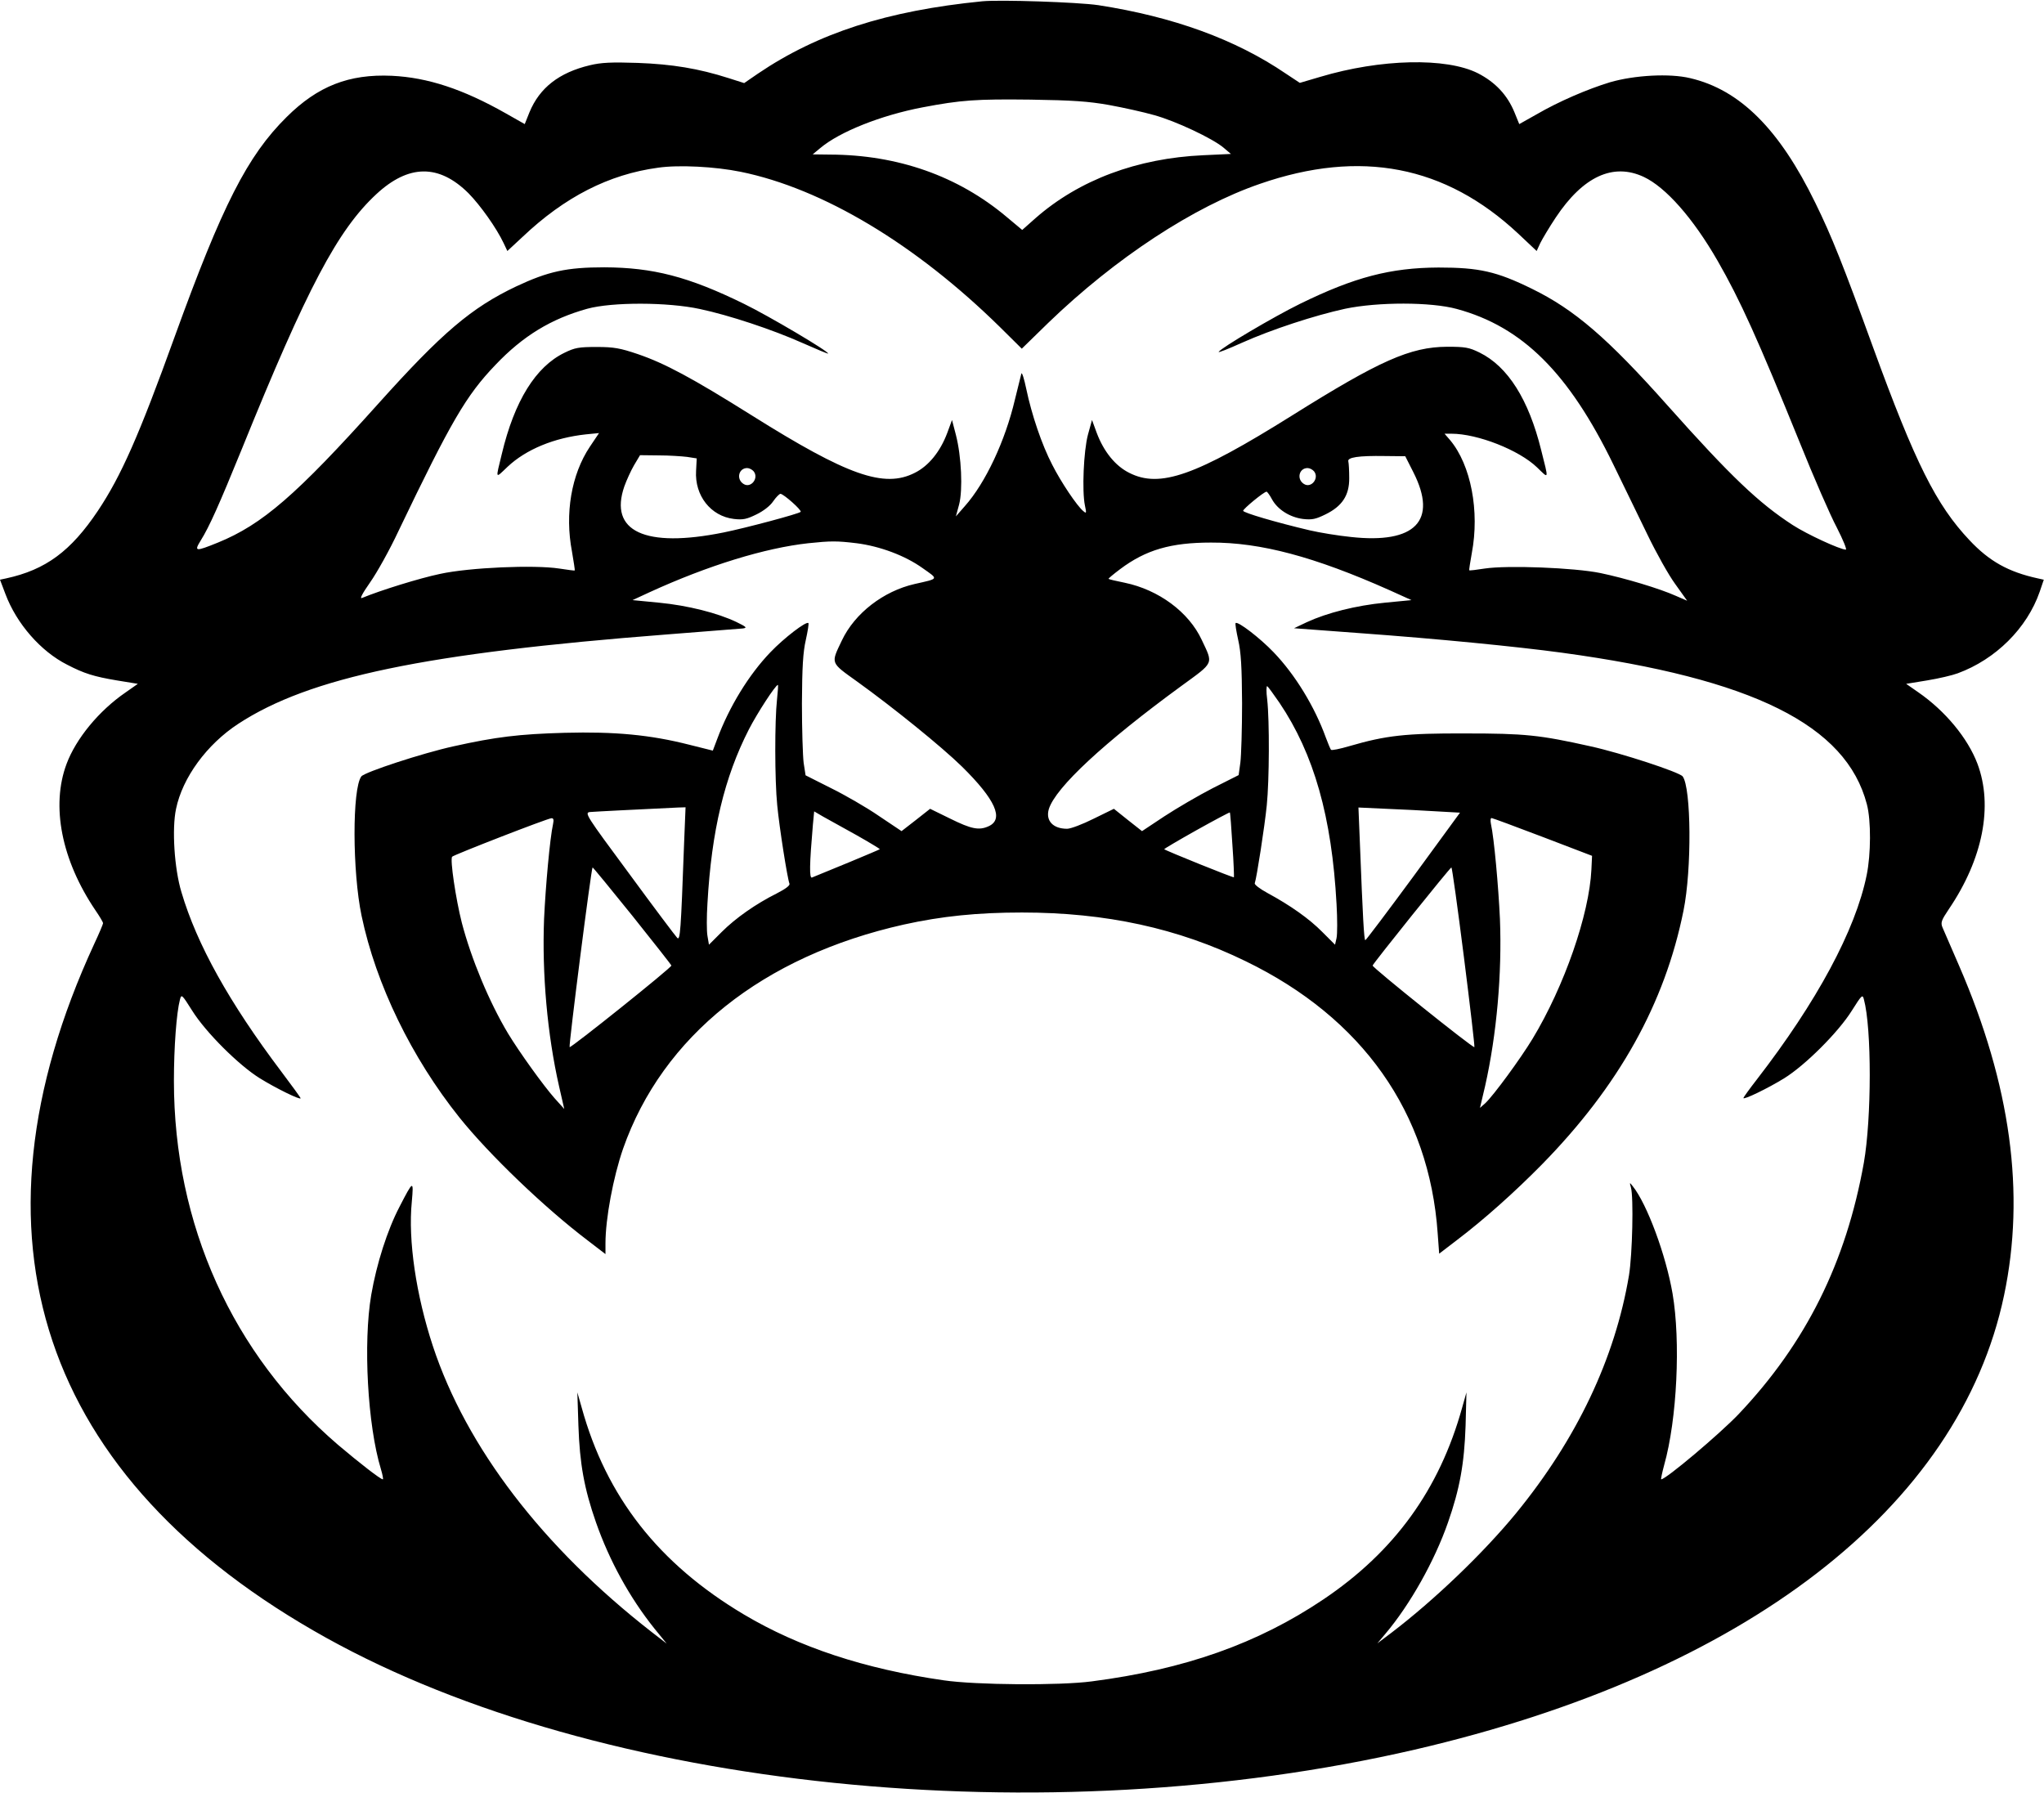 <?xml version="1.0" standalone="no"?>
<!DOCTYPE svg PUBLIC "-//W3C//DTD SVG 20010904//EN"
 "http://www.w3.org/TR/2001/REC-SVG-20010904/DTD/svg10.dtd">
<svg version="1.0" xmlns="http://www.w3.org/2000/svg"
 width="952pt" height="835pt" viewBox="0 0 952 835"
 preserveAspectRatio="xMidYMid meet">

<g transform="translate(0,835) scale(0.1,-0.1)"
fill="#000000" stroke="none">
<path d="M4575 8344 c-444 -44 -766 -148 -1045 -337 l-64 -44 -72 23 c-141 45
-263 65 -424 71 -121 4 -170 2 -223 -11 -143 -34 -234 -105 -281 -219 l-22
-55 -90 51 c-198 112 -362 166 -529 174 -200 9 -345 -48 -490 -192 -183 -181
-300 -412 -521 -1022 -167 -463 -250 -650 -358 -812 -126 -188 -243 -275 -428
-315 l-28 -6 25 -66 c52 -139 165 -268 288 -330 79 -41 124 -55 231 -73 l98
-16 -57 -40 c-124 -85 -231 -215 -275 -333 -73 -195 -24 -447 134 -681 20 -29
36 -56 36 -61 0 -4 -18 -47 -41 -96 -629 -1362 -251 -2493 1082 -3233 1274
-707 3341 -919 5068 -520 1539 357 2537 1126 2745 2116 100 475 31 980 -209
1534 -37 85 -72 166 -78 180 -9 22 -5 33 30 85 158 233 207 480 133 677 -45
119 -150 246 -276 333 l-56 39 98 16 c55 9 118 24 142 33 177 65 323 210 382
380 l19 56 -27 6 c-138 30 -227 80 -319 178 -155 164 -253 360 -449 898 -140
385 -192 516 -269 673 -167 343 -351 527 -583 581 -95 23 -259 14 -373 -19
-105 -32 -238 -89 -343 -150 l-80 -45 -22 54 c-33 81 -89 141 -171 183 -147
74 -453 67 -734 -17 l-95 -28 -65 43 c-235 160 -525 265 -874 319 -96 14 -456
26 -540 18z m590 -483 c66 -12 161 -33 210 -47 102 -28 273 -109 324 -152 l34
-29 -129 -6 c-308 -14 -578 -115 -781 -293 l-62 -55 -73 61 c-226 190 -506
289 -823 290 l-80 1 35 29 c90 76 283 153 477 190 179 34 248 39 503 36 196
-3 269 -8 365 -25z m-1716 -311 c383 -78 815 -337 1208 -723 l102 -101 124
121 c312 301 677 541 986 647 468 162 863 85 1202 -232 l86 -81 17 37 c10 20
42 74 72 119 127 191 267 256 410 189 102 -48 229 -191 344 -391 105 -183 186
-362 382 -845 65 -162 143 -341 173 -397 29 -57 48 -103 42 -103 -28 1 -180
71 -248 115 -157 102 -287 225 -581 555 -281 316 -435 448 -633 545 -165 81
-246 99 -435 99 -224 -1 -392 -45 -645 -169 -122 -60 -368 -205 -379 -224 -3
-5 45 14 107 42 141 63 340 128 482 159 153 32 400 32 520 -1 306 -83 522
-298 730 -726 46 -93 116 -240 158 -325 41 -85 99 -189 130 -231 l55 -77 -53
23 c-76 34 -236 82 -351 106 -122 25 -433 37 -539 21 -38 -6 -70 -10 -72 -8
-1 1 4 37 12 80 37 195 -4 410 -101 526 l-26 30 32 0 c122 0 315 -76 399 -157
56 -54 55 -62 19 81 -58 235 -155 389 -287 454 -49 24 -67 27 -151 27 -172 -1
-315 -65 -722 -320 -449 -281 -616 -340 -759 -267 -64 32 -118 98 -151 186
l-22 60 -19 -69 c-20 -76 -28 -262 -14 -329 8 -37 7 -39 -8 -26 -29 24 -103
134 -144 215 -49 94 -96 234 -121 353 -10 48 -20 80 -23 72 -2 -8 -16 -63 -30
-121 -45 -192 -137 -388 -233 -496 l-42 -48 15 55 c18 69 11 225 -15 325 l-18
69 -22 -60 c-33 -88 -87 -154 -151 -186 -143 -73 -313 -13 -759 267 -279 175
-406 243 -532 286 -80 27 -110 33 -190 33 -84 0 -102 -3 -151 -27 -134 -65
-233 -224 -292 -472 -29 -120 -32 -115 27 -59 86 81 217 135 365 151 l61 6
-43 -64 c-86 -129 -117 -311 -83 -488 8 -47 14 -86 13 -88 -2 -1 -34 3 -72 9
-117 18 -419 5 -556 -25 -95 -20 -276 -76 -363 -112 -12 -5 1 20 38 73 31 44
91 151 132 239 245 511 315 631 451 773 129 136 260 215 428 262 117 32 376
31 524 -1 137 -29 339 -96 480 -159 63 -28 116 -50 118 -49 7 8 -277 176 -392
232 -259 127 -424 169 -650 170 -176 0 -262 -19 -411 -89 -208 -99 -344 -214
-642 -546 -382 -426 -541 -563 -747 -647 -106 -43 -112 -42 -80 10 40 64 85
165 191 425 305 753 447 1021 627 1188 150 139 291 141 429 4 55 -56 130 -161
164 -233 l17 -36 70 65 c197 187 403 292 632 323 97 14 266 5 384 -19z m-249
-1328 l45 -7 -3 -58 c-7 -115 68 -211 176 -224 43 -5 60 -1 105 21 33 16 64
40 78 61 13 19 29 35 34 35 14 0 101 -77 94 -84 -8 -9 -255 -75 -359 -96 -366
-74 -535 5 -462 215 10 28 30 72 45 98 l28 47 87 -1 c48 0 107 -4 132 -7z
m3383 -72 c114 -225 9 -334 -291 -301 -59 6 -145 20 -192 31 -157 37 -310 82
-310 91 0 9 97 89 109 89 3 0 15 -16 25 -35 26 -48 83 -84 144 -92 43 -5 60
-1 105 21 78 38 112 89 111 170 0 34 -2 68 -4 76 -7 20 47 28 170 26 l95 -1
38 -75z m-3073 5 c26 -32 -13 -81 -47 -59 -35 22 -23 74 17 74 10 0 23 -7 30
-15z m2610 0 c26 -32 -13 -81 -47 -59 -35 22 -23 74 17 74 10 0 23 -7 30 -15z
m-2131 -335 c110 -14 227 -58 308 -116 75 -53 78 -48 -37 -74 -145 -33 -279
-136 -339 -263 -52 -109 -55 -101 72 -192 168 -121 392 -302 488 -396 155
-153 196 -244 124 -277 -45 -21 -82 -13 -179 35 l-94 46 -66 -52 -67 -52 -106
71 c-58 40 -159 98 -224 130 l-117 59 -9 58 c-4 32 -8 157 -8 278 1 169 5 237
18 294 9 41 15 77 12 79 -10 10 -114 -70 -177 -136 -100 -104 -192 -254 -248
-405 l-20 -53 -108 27 c-184 47 -348 62 -582 56 -213 -6 -320 -19 -518 -63
-145 -32 -413 -120 -429 -140 -43 -57 -42 -444 1 -649 67 -320 233 -661 456
-940 138 -172 396 -420 598 -573 l82 -63 0 50 c0 115 36 308 82 441 184 524
651 897 1308 1044 176 39 344 56 550 56 390 0 727 -73 1042 -227 544 -264 855
-705 894 -1267 l7 -95 81 62 c128 97 271 225 397 353 359 366 573 750 660
1183 39 192 36 572 -4 625 -16 20 -284 108 -429 140 -237 53 -306 60 -583 60
-278 1 -368 -9 -540 -59 -44 -13 -83 -21 -86 -17 -3 4 -14 30 -24 57 -52 144
-143 293 -243 397 -63 66 -167 146 -177 136 -3 -2 3 -38 12 -79 13 -57 17
-125 18 -294 0 -121 -4 -246 -8 -277 l-8 -58 -121 -61 c-66 -34 -167 -93 -225
-131 l-104 -69 -66 52 -65 52 -94 -46 c-52 -26 -107 -47 -124 -47 -66 0 -101
38 -85 92 32 101 257 310 617 573 155 113 149 100 95 215 -60 129 -200 233
-359 266 -40 8 -74 16 -75 18 -2 1 23 22 55 46 119 89 235 123 422 123 231 1
482 -66 830 -221 l104 -47 -124 -12 c-134 -13 -269 -47 -364 -91 l-59 -28 309
-23 c358 -26 725 -62 939 -91 889 -121 1324 -337 1420 -706 20 -75 19 -234 -1
-330 -52 -256 -232 -590 -511 -951 -35 -45 -63 -84 -63 -87 0 -10 114 45 190
92 97 60 252 214 315 315 46 73 50 77 56 53 37 -136 36 -555 0 -761 -83 -465
-270 -841 -584 -1172 -89 -93 -338 -303 -360 -303 -2 0 4 30 14 67 60 213 77
576 39 798 -31 180 -119 418 -186 501 -14 18 -15 18 -8 -6 13 -45 7 -312 -9
-410 -65 -387 -243 -762 -526 -1108 -151 -184 -379 -403 -581 -557 l-65 -49
37 44 c116 137 230 341 292 519 55 157 76 274 82 451 l4 155 -20 -71 c-106
-382 -316 -671 -646 -893 -306 -206 -646 -326 -1079 -382 -150 -20 -541 -17
-690 5 -368 53 -674 154 -931 307 -396 236 -640 547 -755 964 l-20 70 5 -155
c6 -177 27 -294 82 -451 62 -177 156 -349 272 -494 l57 -70 -70 54 c-507 395
-863 859 -1019 1332 -78 237 -116 492 -98 672 9 102 7 101 -57 -23 -57 -109
-107 -266 -132 -411 -38 -223 -17 -608 45 -811 8 -27 12 -48 9 -48 -11 0 -111
78 -209 161 -491 421 -764 1026 -764 1695 0 157 12 317 28 378 7 27 9 25 57
-51 63 -101 218 -255 315 -315 74 -46 190 -103 190 -93 0 3 -40 58 -89 123
-243 322 -394 593 -466 837 -33 109 -45 295 -25 388 30 145 143 300 290 396
332 217 871 329 1995 416 182 14 341 27 355 28 21 3 17 7 -30 30 -88 42 -226
77 -360 90 l-124 12 80 37 c273 125 538 206 739 228 105 11 133 11 224 0z
m-370 -727 c-11 -100 -11 -375 1 -494 10 -104 47 -339 57 -365 3 -8 -18 -24
-59 -45 -98 -49 -192 -115 -257 -180 l-59 -59 -7 41 c-4 22 -4 91 0 152 19
338 79 587 193 810 38 74 124 207 135 207 2 0 0 -30 -4 -67z m2340 -16 c161
-239 244 -532 266 -938 4 -69 4 -140 0 -158 l-7 -31 -59 59 c-61 62 -149 124
-256 182 -35 19 -61 39 -59 45 9 25 46 264 56 363 12 118 13 394 2 493 -5 37
-4 64 0 62 5 -3 30 -38 57 -77z m-2773 -659 c-15 -409 -18 -450 -32 -436 -7 7
-108 141 -223 298 -202 273 -210 285 -183 288 22 2 222 12 411 21 l34 1 -7
-172z m3507 153 l107 -6 -217 -297 c-120 -163 -221 -297 -224 -297 -6 -1 -12
112 -25 446 l-7 172 129 -6 c71 -3 177 -8 237 -12z m-2705 -110 c62 -35 111
-65 110 -66 -2 -3 -263 -111 -316 -132 -13 -6 -12 60 4 245 l6 63 41 -24 c23
-13 93 -52 155 -86z m1752 -47 c6 -81 8 -149 7 -150 -3 -3 -318 124 -325 131
-1 1 66 41 150 88 84 47 154 84 156 83 2 -2 7 -70 12 -152z m-3164 99 c-15
-68 -35 -292 -42 -443 -10 -255 15 -538 70 -780 l24 -105 -45 50 c-53 60 -165
216 -217 302 -88 147 -171 347 -215 515 -28 110 -56 297 -45 308 11 10 443
178 462 179 10 1 12 -7 8 -26z m4609 -61 l230 -88 -3 -64 c-10 -209 -126 -543
-274 -788 -57 -94 -181 -263 -220 -300 l-25 -22 24 102 c54 240 79 524 69 778
-7 151 -27 375 -42 443 -3 15 -2 27 3 27 4 0 112 -40 238 -88z m-4240 -367
c99 -124 181 -228 182 -232 2 -9 -468 -385 -474 -380 -5 6 101 837 107 837 3
-1 86 -102 185 -225z m3873 -191 c29 -229 51 -418 49 -421 -6 -6 -476 371
-474 380 3 11 361 457 367 457 3 0 29 -187 58 -416z"/>
</g>
</svg>
